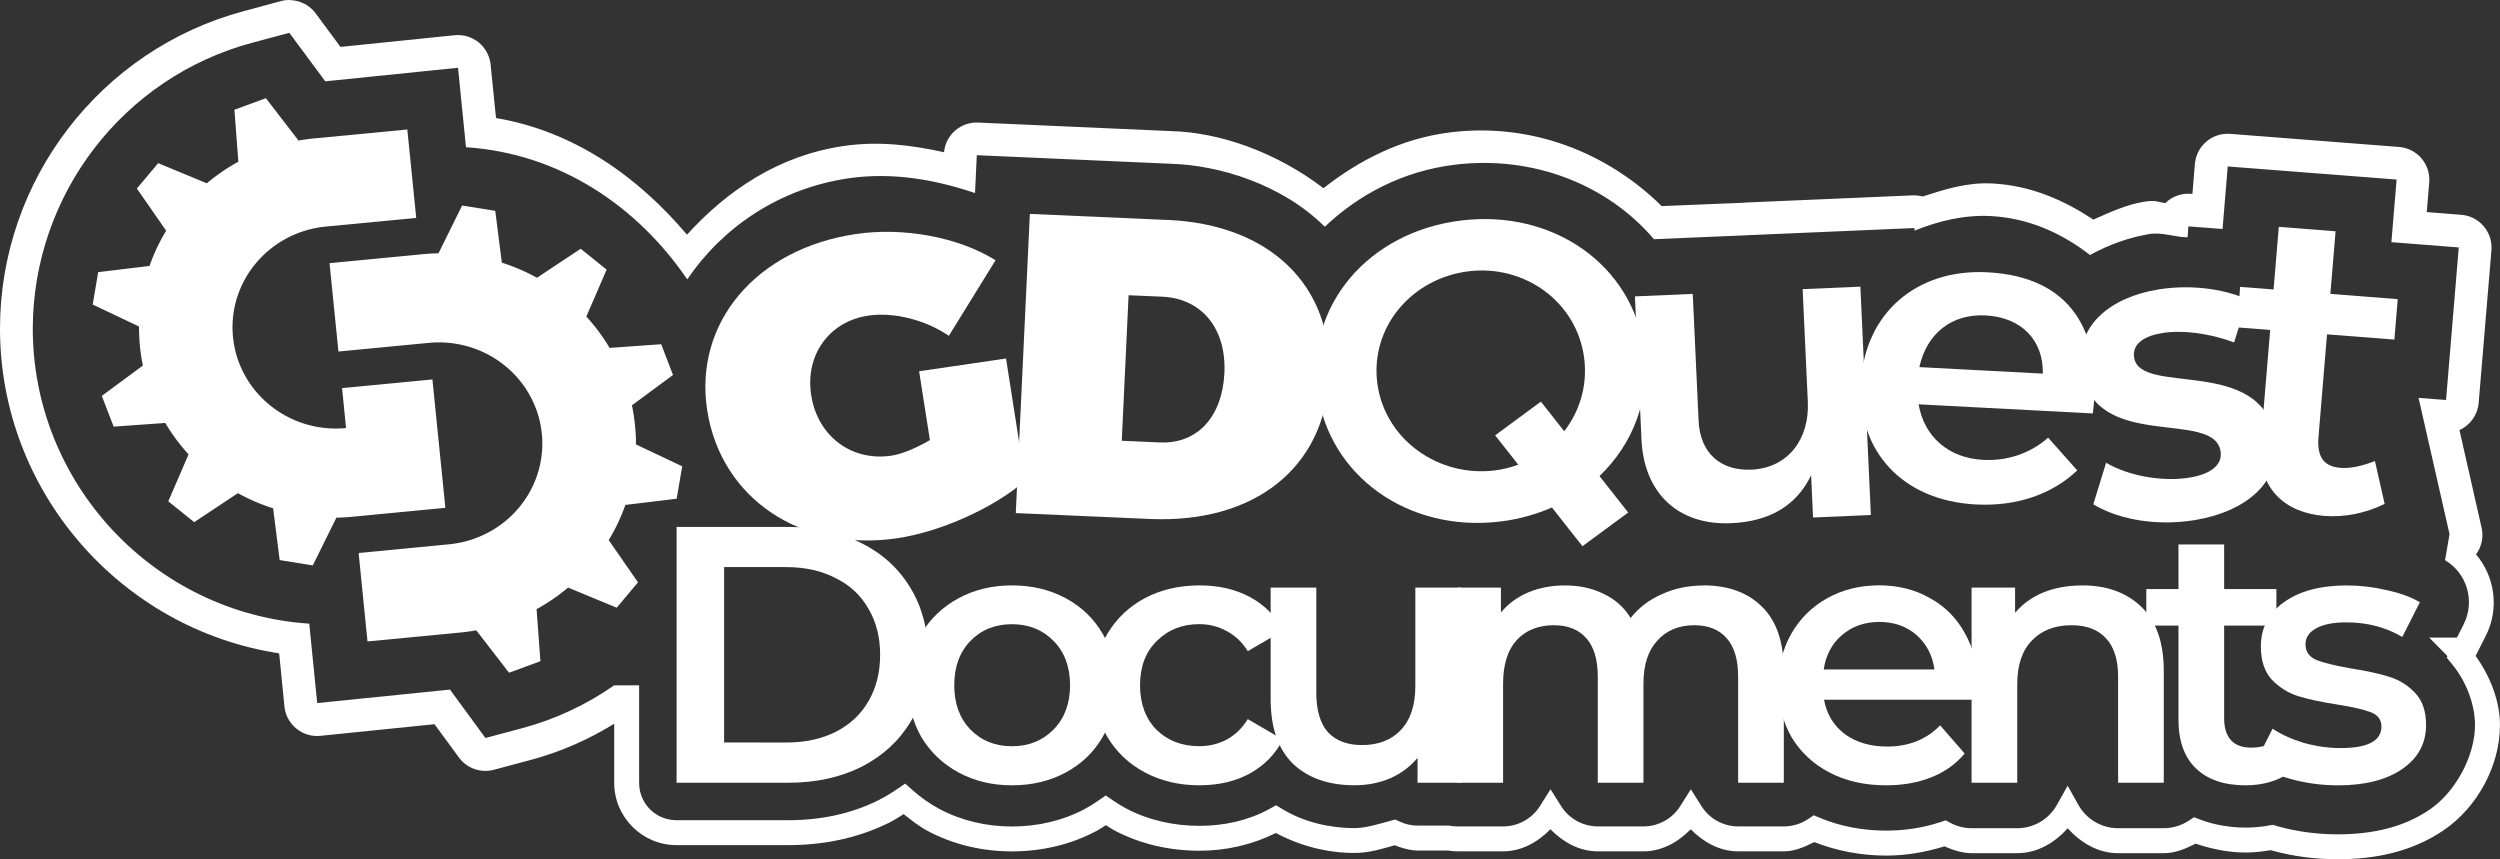 <?xml version="1.0" encoding="UTF-8" standalone="no"?>
<svg
   xmlns:dc="http://purl.org/dc/elements/1.1/"
   xmlns:cc="http://creativecommons.org/ns#"
   xmlns:rdf="http://www.w3.org/1999/02/22-rdf-syntax-ns#"
   xmlns:svg="http://www.w3.org/2000/svg"
   xmlns="http://www.w3.org/2000/svg"
   id="svg923"
   viewBox="0 0 53.097 18.249"
   version="1.1"
   height="68.973"
   width="200.68">
  <rect x="0" y="0" width="53.097" height="18.249" fill="#333333" stroke="none"/>
  <defs
     id="defs927" />
  <path
     id="path903"
     style="color:#000000;font-variant-ligatures:normal;font-variant-position:normal;font-variant-caps:normal;font-variant-numeric:normal;font-variant-alternates:normal;font-feature-settings:normal;text-indent:0;text-decoration:none;text-decoration-line:none;text-decoration-style:solid;text-decoration-color:#000000;text-transform:none;text-orientation:mixed;dominant-baseline:auto;white-space:normal;shape-padding:0;isolation:auto;mix-blend-mode:normal;solid-color:#000000;fill:#ffffff;stroke-width:1;color-rendering:auto;image-rendering:auto;shape-rendering:auto"
     dominant-baseline="auto"
     d="M 5.647,2.085 4.979,2.33 5.062,3.434 C 4.823,3.566 4.599,3.72 4.392,3.893 L 3.36,3.465 2.907,4.004 3.529,4.9 C 3.386,5.135 3.268,5.386 3.176,5.648 L 2.085,5.78 1.969,6.468 2.952,6.934 c 0,0.138 0.008,0.277 0.02,0.417 0.014,0.14 0.035,0.278 0.063,0.413 L 2.162,8.408 2.414,9.061 3.51,8.983 c 0.142,0.239 0.308,0.463 0.495,0.667 l -0.431,0.997 0.551,0.443 0.928,-0.616 c 0.237,0.131 0.487,0.239 0.748,0.322 l 0.139,1.099 0.703,0.114 0.502,-1.015 c 0.131,-0.002 0.262,-0.01 0.395,-0.025 l 1.563e-4,4.84e-4 1.919,-0.184 L 9.184,8.059 7.265,8.243 7.35,9.091 7.35,9.091 C 6.142,9.207 5.068,8.343 4.949,7.161 4.831,5.98 5.713,4.928 6.921,4.812 v -2.5e-4 L 8.84,4.628 8.651,2.75 6.732,2.934 C 6.6,2.945 6.469,2.962 6.34,2.985 Z M 9.815,4.365 9.313,5.38 c -0.131,0.002 -0.262,0.01 -0.395,0.025 L 6.999,5.589 7.188,7.466 9.107,7.282 a 2.197,2.15 0 0 1 2.401,1.929 2.197,2.15 0 0 1 -1.972,2.349 l -1.919,0.185 0.188,1.878 1.919,-0.184 c 0.133,-0.011 0.263,-0.029 0.392,-0.051 l 0.695,0.9 0.667,-0.245 -0.082,-1.105 c 0.239,-0.131 0.463,-0.285 0.669,-0.459 l 1.033,0.428 0.452,-0.539 -0.622,-0.896 c 0.143,-0.236 0.262,-0.486 0.354,-0.748 l 1.09,-0.132 0.117,-0.688 -0.984,-0.466 c 0.007,-0.138 -0.007,-0.277 -0.02,-0.417 -0.014,-0.14 -0.035,-0.278 -0.063,-0.413 l 0.872,-0.644 -0.251,-0.653 -1.096,0.078 C 12.806,7.15 12.64,6.927 12.453,6.723 l 0.431,-0.997 -0.551,-0.443 -0.928,0.616 C 11.169,5.769 10.919,5.661 10.658,5.578 L 10.519,4.478 Z" />
  <path
     id="path905"
     style="font-variant-ligatures:normal;font-variant-caps:normal;font-variant-numeric:normal;font-feature-settings:normal;fill:#ffffff;stroke-width:1"
     d="m 19.75,9.347 c -0.296,0.172 -0.598,0.299 -0.821,0.331 -0.844,0.124 -1.564,-0.413 -1.7,-1.283 -0.134,-0.852 0.38,-1.57 1.215,-1.692 0.538,-0.079 1.209,0.089 1.709,0.429 L 21.144,5.527 C 20.356,5.036 19.193,4.821 18.182,4.97 c -2.124,0.311 -3.452,1.892 -3.161,3.749 0.292,1.866 1.99,3.012 4.031,2.713 0.928,-0.136 2.071,-0.652 2.721,-1.225 L 21.367,7.614 19.521,7.885 Z" />
  <path
     id="path907"
     style="font-variant-ligatures:normal;font-variant-caps:normal;font-variant-numeric:normal;font-feature-settings:normal;fill:#ffffff;stroke-width:1"
     d="m 24.806,4.672 -2.933,-0.129 -0.299,6.354 2.849,0.125 c 2.221,0.098 3.714,-1.09 3.805,-3.021 0.091,-1.931 -1.257,-3.234 -3.421,-3.33 z m -0.166,4.725 -0.815,-0.036 0.145,-3.091 0.712,0.031 c 0.843,0.037 1.367,0.678 1.323,1.62 -0.044,0.934 -0.578,1.51 -1.365,1.475 z" />
  <path
     id="path909"
     style="font-variant-ligatures:normal;font-variant-caps:normal;font-variant-numeric:normal;font-feature-settings:normal;fill:#ffffff;stroke-width:1"
     d="m 31.027,4.684 c -1.963,0.243 -3.289,1.799 -3.048,3.617 0.24,1.809 1.932,3.017 3.895,2.774 0.391,-0.048 0.755,-0.152 1.087,-0.297 l 0.648,0.823 0.972,-0.716 -0.61,-0.774 C 34.682,9.432 35.057,8.474 34.92,7.44 34.68,5.631 32.99,4.441 31.027,4.684 Z m 0.162,1.078 c 1.191,-0.148 2.299,0.648 2.456,1.836 0.077,0.582 -0.092,1.133 -0.423,1.561 l -0.495,-0.629 -0.972,0.716 0.491,0.623 c -0.158,0.058 -0.323,0.101 -0.497,0.122 C 30.548,10.141 29.41,9.331 29.253,8.143 29.096,6.955 29.979,5.912 31.188,5.762 Z" />
  <path
     id="path911"
     style="font-variant-ligatures:normal;font-variant-caps:normal;font-variant-numeric:normal;font-feature-settings:normal;fill:#ffffff;stroke-width:1"
     d="m 38.286,6.141 0.11,2.393 c 0.036,0.78 -0.405,1.398 -1.192,1.441 -0.675,0.029 -1.097,-0.362 -1.128,-1.041 l -0.124,-2.692 -1.228,0.053 0.139,3.037 c 0.052,1.142 0.779,1.829 1.903,1.78 0.797,-0.034 1.383,-0.359 1.7,-1.018 l 0.041,0.897 1.228,-0.053 -0.223,-4.85 z" />
  <path
     id="path913"
     style="font-variant-ligatures:normal;font-variant-caps:normal;font-variant-numeric:normal;font-feature-settings:normal;fill:#ffffff;stroke-width:1"
     d="m 42.212,5.783 c -1.499,-0.079 -2.604,0.863 -2.687,2.34 -0.082,1.459 0.883,2.509 2.438,2.591 0.881,0.046 1.628,-0.223 2.155,-0.723 L 43.5,9.295 C 43.124,9.629 42.635,9.794 42.12,9.767 41.39,9.729 40.87,9.284 40.749,8.587 l 3.7,0.194 C 44.67,7.03 43.974,5.875 42.213,5.783 Z m -1.447,2.014 c 0.153,-0.71 0.684,-1.136 1.405,-1.098 0.759,0.04 1.23,0.519 1.218,1.236 z" />
  <path
     id="path915"
     style="font-variant-ligatures:normal;font-variant-caps:normal;font-variant-numeric:normal;font-feature-settings:normal;fill:#ffffff;stroke-width:1"
     d="m 47.45,7.272 0.286,-0.913 c -0.547,-0.241 -1.255,-0.317 -1.903,-0.21 -0.999,0.165 -1.787,0.765 -1.614,1.749 0.291,1.701 2.786,0.792 2.942,1.677 0.055,0.313 -0.235,0.499 -0.652,0.568 -0.536,0.089 -1.259,-0.013 -1.778,-0.314 l -0.272,0.883 c 0.595,0.353 1.413,0.457 2.162,0.333 1.054,-0.174 1.867,-0.796 1.695,-1.771 -0.303,-1.717 -2.846,-0.865 -2.988,-1.67 -0.052,-0.295 0.203,-0.466 0.592,-0.53 0.425,-0.07 0.999,5.937e-4 1.529,0.198 z" />
  <path
     id="path917"
     style="font-variant-ligatures:normal;font-variant-caps:normal;font-variant-numeric:normal;font-feature-settings:normal;fill:#ffffff;stroke-width:1"
     d="m 50.441,9.793 c -0.282,0.106 -0.522,0.16 -0.727,0.144 -0.327,-0.025 -0.511,-0.195 -0.472,-0.656 l 0.181,-2.18 1.431,0.111 0.071,-0.859 -1.431,-0.111 0.111,-1.33 -1.206,-0.094 -0.111,1.33 -0.711,-0.055 -0.062,0.86 0.701,0.055 -0.199,2.388 c -0.083,0.995 0.534,1.498 1.348,1.561 0.44,0.034 0.88,-0.059 1.282,-0.255 z" />
  <path
     d="m 11.884,15.195 c -0.253,0.105 -0.514,0.195 -0.784,0.267 L 10.31,15.674 9.557,14.646 6.737,14.932 6.567,13.245 H 6.559 C 3.272,13.023 0.696,10.272 0.696,6.978 v -0.005 C 0.704,4.136 2.615,1.643 5.356,0.909 L 6.145,0.697 v 0 l 0.762,1.03 2.82,-0.288 0.169,1.689 h 0.008 c 1.991,0.134 3.635,1.256 4.69,2.805 0.748,-1.101 1.948,-1.929 3.424,-2.145 0.916,-0.134 1.826,0.021 2.688,0.313 l 0.038,-0.804 4.123,0.182 c 1.021,0.028 2.367,0.438 3.268,1.337 0.728,-0.692 1.668,-1.182 2.752,-1.317 1.658,-0.206 3.247,0.416 4.238,1.581 l 1.92,-0.081 0.053,-0.003 3.561,-0.153 v 0.054 c 0.508,-0.203 1.047,-0.338 1.621,-0.308 0.813,0.043 1.518,0.37 2.106,0.827 0.397,-0.219 0.829,-0.374 1.258,-0.445 0.276,-0.046 0.54,0.067 0.816,0.069 l 0.016,-0.232 0.726,0.056 0.11,-1.328 3.587,0.278 -0.11,1.33 1.431,0.112 -0.27,3.24 -0.583,-0.046 0.661,2.91 -0.851,0.414 c -0.576,0.281 -1.23,0.425 -1.898,0.373 -0.193,-0.015 -0.389,-0.058 -0.582,-0.121"
     style="font-variant-ligatures:normal;font-variant-position:normal;font-variant-caps:normal;font-variant-numeric:normal;font-variant-alternates:normal;font-feature-settings:normal;text-indent:0;text-decoration:none;text-decoration-line:none;text-decoration-style:solid;text-decoration-color:#000000;text-transform:none;text-orientation:mixed;white-space:normal;shape-padding:0;isolation:auto;mix-blend-mode:normal;fill:none;stroke-width:1"
     id="path1276" />
  <path
     d="m 51.556,12.366 0.777,-0.379 a 0.697,0.697 0 0 0 0.375,-0.78 L 52.236,9.134 A 0.697,0.697 0 0 0 52.644,8.555 L 52.915,5.315 A 0.697,0.697 0 0 0 52.274,4.562 l -0.733,-0.058 0.053,-0.632 A 0.697,0.697 0 0 0 50.953,3.121 L 47.365,2.843 a 0.697,0.697 0 0 0 -0.748,0.638 l -0.053,0.638 -0.035,-0.003 a 0.697,0.697 0 0 0 -0.543,0.2 C 45.831,4.291 45.788,4.243 45.53,4.286 45.158,4.347 44.81,4.51 44.462,4.663 43.848,4.258 43.144,3.94 42.318,3.896 41.772,3.867 41.301,4.024 40.836,4.173 a 0.697,0.697 0 0 0 -0.208,-0.024 l -3.56,0.153 a 0.697,0.697 0 0 0 -0.008,0.002 l -0.049,0.003 -1.718,0.07 C 34.141,3.242 32.526,2.598 30.803,2.811 29.761,2.94 28.869,3.401 28.109,3.997 27.102,3.229 25.908,2.813 24.886,2.785 L 20.775,2.603 A 0.697,0.697 0 0 0 20.05,3.233 C 19.364,3.082 18.655,2.992 17.917,3.1 16.535,3.303 15.439,4.049 14.591,4.984 13.555,3.759 12.199,2.789 10.536,2.507 L 10.527,2.433 10.42,1.372 A 0.697,0.697 0 0 0 9.656,0.748 L 7.231,0.996 6.705,0.285 A 0.697,0.697 0 0 0 6.169,0.003 L 6.169,4.4013543e-4 A 0.697,0.697 0 0 0 5.964,0.024 L 5.174,0.237 C 2.133,1.053 0.004,3.824 1.6834595e-6,6.973 a 0.697,0.697 0 0 0 0,0.002 v 0.005 c 0,3.459 2.563,6.381 5.928,6.896 l 0.008,0.068 0.106,1.059 a 0.697,0.697 0 0 0 0.764,0.625 l 2.423,-0.247 0.519,0.707 a 0.697,0.697 0 0 0 0.742,0.261 l 0.789,-0.212 c 0.205,-0.055 0.406,-0.119 0.602,-0.192"
     style="font-variant-ligatures:normal;font-variant-position:normal;font-variant-caps:normal;font-variant-numeric:normal;font-variant-alternates:normal;font-feature-settings:normal;text-indent:0;text-decoration:none;text-decoration-line:none;text-decoration-style:solid;text-decoration-color:#000000;text-transform:none;text-orientation:mixed;white-space:normal;shape-padding:0;isolation:auto;mix-blend-mode:normal;fill:none;stroke-width:1"
     id="path1304" />
  <g
     id="g1096">
    <path
       id="path949"
       style="font-style:normal;font-variant:normal;font-weight:600;font-stretch:normal;font-size:7.761px;line-height:1.25;font-family:Montserrat;-inkscape-font-specification:'Montserrat Semi-Bold';letter-spacing:-1.058px;word-spacing:0px;fill:#ffffff;fill-opacity:1;stroke:none;stroke-width:0.265"
       d="m 14.37,11.191 h 2.375 q 0.869,0 1.544,0.341 0.675,0.334 1.048,0.955 0.373,0.613 0.373,1.42 0,0.807 -0.373,1.428 -0.373,0.613 -1.048,0.955 -0.675,0.334 -1.544,0.334 h -2.375 z m 2.328,4.579 q 0.598,0 1.048,-0.225 0.458,-0.233 0.699,-0.652 0.248,-0.427 0.248,-0.986 0,-0.559 -0.248,-0.978 -0.241,-0.427 -0.699,-0.652 -0.45,-0.233 -1.048,-0.233 h -1.319 v 3.725 z" />
    <path
       id="path951"
       style="font-style:normal;font-variant:normal;font-weight:600;font-stretch:normal;font-size:7.761px;line-height:1.25;font-family:Montserrat;-inkscape-font-specification:'Montserrat Semi-Bold';letter-spacing:-1.058px;word-spacing:0px;fill:#ffffff;fill-opacity:1;stroke:none;stroke-width:0.265"
       d="m 21.493,16.679 q -0.629,0 -1.133,-0.272 -0.504,-0.272 -0.792,-0.753 -0.279,-0.489 -0.279,-1.102 0,-0.613 0.279,-1.094 0.287,-0.481 0.792,-0.753 0.504,-0.272 1.133,-0.272 0.636,0 1.141,0.272 0.504,0.272 0.784,0.753 0.287,0.481 0.287,1.094 0,0.613 -0.287,1.102 -0.279,0.481 -0.784,0.753 -0.504,0.272 -1.141,0.272 z m 0,-0.83 q 0.536,0 0.885,-0.357 0.349,-0.357 0.349,-0.939 0,-0.582 -0.349,-0.939 -0.349,-0.357 -0.885,-0.357 -0.536,0 -0.885,0.357 -0.341,0.357 -0.341,0.939 0,0.582 0.341,0.939 0.349,0.357 0.885,0.357 z" />
    <path
       id="path953"
       style="font-style:normal;font-variant:normal;font-weight:600;font-stretch:normal;font-size:7.761px;line-height:1.25;font-family:Montserrat;-inkscape-font-specification:'Montserrat Semi-Bold';letter-spacing:-1.058px;word-spacing:0px;fill:#ffffff;fill-opacity:1;stroke:none;stroke-width:0.265"
       d="m 25.476,16.679 q -0.644,0 -1.156,-0.272 -0.512,-0.272 -0.799,-0.753 -0.287,-0.489 -0.287,-1.102 0,-0.613 0.287,-1.094 0.287,-0.481 0.792,-0.753 0.512,-0.272 1.164,-0.272 0.613,0 1.071,0.248 0.466,0.248 0.699,0.714 l -0.745,0.435 q -0.179,-0.287 -0.45,-0.427 -0.264,-0.147 -0.582,-0.147 -0.543,0 -0.9,0.357 -0.357,0.349 -0.357,0.939 0,0.59 0.349,0.947 0.357,0.349 0.908,0.349 0.318,0 0.582,-0.14 0.272,-0.147 0.45,-0.435 l 0.745,0.435 q -0.241,0.466 -0.706,0.722 -0.458,0.248 -1.063,0.248 z" />
    <path
       id="path955"
       style="font-style:normal;font-variant:normal;font-weight:600;font-stretch:normal;font-size:7.761px;line-height:1.25;font-family:Montserrat;-inkscape-font-specification:'Montserrat Semi-Bold';letter-spacing:-1.058px;word-spacing:0px;fill:#ffffff;fill-opacity:1;stroke:none;stroke-width:0.265"
       d="m 31.03,12.48 v 4.144 H 30.107 v -0.528 q -0.233,0.279 -0.582,0.435 -0.349,0.147 -0.753,0.147 -0.83,0 -1.312,-0.458 -0.473,-0.466 -0.473,-1.374 v -2.367 h 0.97 v 2.235 q 0,0.559 0.248,0.838 0.256,0.272 0.722,0.272 0.52,0 0.823,-0.318 0.31,-0.326 0.31,-0.931 v -2.095 z" />
    <path
       id="path957"
       style="font-style:normal;font-variant:normal;font-weight:600;font-stretch:normal;font-size:7.761px;line-height:1.25;font-family:Montserrat;-inkscape-font-specification:'Montserrat Semi-Bold';letter-spacing:-1.058px;word-spacing:0px;fill:#ffffff;fill-opacity:1;stroke:none;stroke-width:0.265"
       d="m 36.186,12.433 q 0.784,0 1.242,0.458 0.458,0.45 0.458,1.358 v 2.375 h -0.97 v -2.251 q 0,-0.543 -0.241,-0.815 -0.241,-0.279 -0.691,-0.279 -0.489,0 -0.784,0.326 -0.295,0.318 -0.295,0.916 v 2.103 h -0.97 v -2.251 q 0,-0.543 -0.241,-0.815 -0.241,-0.279 -0.691,-0.279 -0.497,0 -0.792,0.318 -0.287,0.318 -0.287,0.924 v 2.103 h -0.97 v -4.144 h 0.924 v 0.528 q 0.233,-0.279 0.582,-0.427 0.349,-0.147 0.776,-0.147 0.466,0 0.823,0.179 0.365,0.171 0.574,0.512 0.256,-0.326 0.66,-0.504 0.404,-0.186 0.893,-0.186 z" />
    <path
       id="path959"
       style="font-style:normal;font-variant:normal;font-weight:600;font-stretch:normal;font-size:7.761px;line-height:1.25;font-family:Montserrat;-inkscape-font-specification:'Montserrat Semi-Bold';letter-spacing:-1.058px;word-spacing:0px;fill:#ffffff;fill-opacity:1;stroke:none;stroke-width:0.265"
       d="m 42.008,14.575 q 0,0.101 -0.016,0.287 h -3.252 q 0.085,0.458 0.442,0.73 0.365,0.264 0.9,0.264 0.683,0 1.125,-0.45 l 0.52,0.598 q -0.279,0.334 -0.706,0.504 -0.427,0.171 -0.962,0.171 -0.683,0 -1.203,-0.272 -0.52,-0.272 -0.807,-0.753 -0.279,-0.489 -0.279,-1.102 0,-0.605 0.272,-1.087 0.279,-0.489 0.768,-0.761 0.489,-0.272 1.102,-0.272 0.605,0 1.079,0.272 0.481,0.264 0.745,0.753 0.272,0.481 0.272,1.118 z m -2.095,-1.366 q -0.466,0 -0.792,0.279 -0.318,0.272 -0.388,0.73 h 2.352 q -0.062,-0.45 -0.38,-0.73 -0.318,-0.279 -0.792,-0.279 z" />
    <path
       id="path961"
       style="font-style:normal;font-variant:normal;font-weight:600;font-stretch:normal;font-size:7.761px;line-height:1.25;font-family:Montserrat;-inkscape-font-specification:'Montserrat Semi-Bold';letter-spacing:-1.058px;word-spacing:0px;fill:#ffffff;fill-opacity:1;stroke:none;stroke-width:0.265"
       d="m 44.226,12.433 q 0.784,0 1.257,0.458 0.473,0.458 0.473,1.358 v 2.375 h -0.97 v -2.251 q 0,-0.543 -0.256,-0.815 -0.256,-0.279 -0.73,-0.279 -0.536,0 -0.846,0.326 -0.31,0.318 -0.31,0.924 v 2.095 h -0.97 v -4.144 h 0.924 v 0.536 q 0.241,-0.287 0.605,-0.435 0.365,-0.147 0.823,-0.147 z" />
    <path
       id="path963"
       style="font-style:normal;font-variant:normal;font-weight:600;font-stretch:normal;font-size:7.761px;line-height:1.25;font-family:Montserrat;-inkscape-font-specification:'Montserrat Semi-Bold';letter-spacing:-1.058px;word-spacing:0px;fill:#ffffff;fill-opacity:1;stroke:none;stroke-width:0.265"
       d="m 48.628,16.399 q -0.171,0.14 -0.419,0.21 -0.241,0.07 -0.512,0.07 -0.683,0 -1.056,-0.357 -0.373,-0.357 -0.373,-1.04 v -1.995 h -0.683 v -0.776 h 0.683 v -0.947 h 0.97 v 0.947 h 1.11 v 0.776 h -1.11 v 1.971 q 0,0.303 0.147,0.466 0.147,0.155 0.427,0.155 0.326,0 0.543,-0.171 z" />
    <path
       id="path965"
       style="font-style:normal;font-variant:normal;font-weight:600;font-stretch:normal;font-size:7.761px;line-height:1.25;font-family:Montserrat;-inkscape-font-specification:'Montserrat Semi-Bold';letter-spacing:-1.058px;word-spacing:0px;fill:#ffffff;fill-opacity:1;stroke:none;stroke-width:0.265"
       d="m 49.648,16.679 q -0.504,0 -0.986,-0.132 -0.481,-0.132 -0.768,-0.334 l 0.373,-0.737 q 0.279,0.186 0.667,0.303 0.396,0.109 0.776,0.109 0.869,0 0.869,-0.458 0,-0.217 -0.225,-0.303 -0.217,-0.085 -0.706,-0.163 -0.512,-0.078 -0.838,-0.179 -0.318,-0.101 -0.559,-0.349 -0.233,-0.256 -0.233,-0.706 0,-0.59 0.489,-0.939 0.497,-0.357 1.335,-0.357 0.427,0 0.854,0.101 0.427,0.093 0.699,0.256 l -0.373,0.737 q -0.528,-0.31 -1.187,-0.31 -0.427,0 -0.652,0.132 -0.217,0.124 -0.217,0.334 0,0.233 0.233,0.334 0.241,0.093 0.737,0.179 0.497,0.078 0.815,0.179 0.318,0.101 0.543,0.341 0.233,0.241 0.233,0.683 0,0.582 -0.504,0.931 -0.504,0.349 -1.374,0.349 z" />
  </g>
  <path
     id="path4985"
     d="m 52.232,13.807 0.015,0.015 c -0.004,-0.004 -0.01,-0.004 -0.013,-0.008 -0.002,-0.002 2.6e-5,-0.006 -0.002,-0.008 l 5.3e-5,2e-6 v 0"
     style="font-style:normal;font-variant:normal;font-weight:600;font-stretch:normal;font-size:7.761px;line-height:1.25;font-family:Montserrat;-inkscape-font-specification:'Montserrat Semi-Bold';letter-spacing:-1.058px;word-spacing:0px;fill:none;fill-opacity:1;stroke:#ffffff;stroke-width:0.529;stroke-miterlimit:4;stroke-dasharray:none" />
  <path
     id="path4892"
     d="M 6.169,5.1716175e-4 C 6.099,-0.002 6.03,0.006 5.963,0.024 L 5.174,0.237 C 2.133,1.053 0.004,3.824 7.6639645e-7,6.973 c -1.02186193e-6,6.88e-4 -1.02186193e-6,0.001 0,0.002 v 0.005 C 7.6639645e-7,10.439 2.563,13.361 5.928,13.876 l 0.008,0.068 0.105,1.059 c 0.038,0.384 0.381,0.664 0.764,0.625 l 2.423,-0.247 0.519,0.707 c 0.17,0.232 0.465,0.335 0.742,0.261 l 0.789,-0.211 c 0.638,-0.171 1.227,-0.435 1.767,-0.767 v 1.255 c -2.91e-4,0.728 0.595,1.324 1.323,1.323 H 16.744 c 0.744,0 1.466,-0.146 2.115,-0.464 l 0.002,-5.29e-4 c 0.004,-0.002 0.007,-0.003 0.011,-0.005 l 0.004,-0.002 0.004,-0.002 0.008,-0.004 c 0.106,-0.054 0.205,-0.119 0.305,-0.181 0.16,0.127 0.319,0.255 0.5,0.352 0.553,0.298 1.176,0.44 1.799,0.44 0.626,0 1.252,-0.141 1.807,-0.44 0.066,-0.035 0.125,-0.077 0.188,-0.117 0.06,0.037 0.117,0.076 0.18,0.11 0.558,0.296 1.184,0.433 1.81,0.433 0.558,0 1.115,-0.125 1.622,-0.377 0.517,0.279 1.097,0.424 1.673,0.424 0.316,0 0.592,-0.091 0.847,-0.163 0.158,0.058 0.319,0.11 0.487,0.111 h 5.3e-4 0.644 c 0.068,0.01 0.136,0.018 0.204,0.018 h 0.968 5.29e-4 c 0.393,-5.29e-4 0.736,-0.194 1.006,-0.469 0.27,0.274 0.612,0.468 1.005,0.469 h 5.29e-4 0.969 5.3e-4 c 0.393,-6.87e-4 0.735,-0.194 1.005,-0.469 0.27,0.274 0.612,0.468 1.006,0.469 h 5.29e-4 0.968 c 0.231,9.2e-5 0.443,-0.093 0.648,-0.197 0.487,0.191 1.006,0.287 1.529,0.287 0.419,0 0.834,-0.071 1.236,-0.196 0.185,0.079 0.377,0.145 0.579,0.145 h 0.969 5.29e-4 c 0.425,-6.09e-4 0.79,-0.22 1.07,-0.528 0.28,0.308 0.646,0.528 1.072,0.528 h 0.97 c 0.24,-2.09e-4 0.464,-0.093 0.675,-0.203 0.349,0.119 0.712,0.189 1.065,0.189 0.175,0 0.354,-0.021 0.531,-0.05 0.007,0.002 0.008,0.003 0.018,0.006 0.46,0.126 0.932,0.187 1.402,0.187 0.786,0 1.584,-0.154 2.268,-0.627 0.697,-0.482 1.18,-1.355 1.18,-2.223 0,-0.493 -0.193,-1.015 -0.517,-1.469 l 0.217,-0.429 c 0.292,-0.577 0.191,-1.257 -0.208,-1.727 0.12,-0.163 0.163,-0.369 0.118,-0.566 L 52.236,9.134 C 52.467,9.03 52.624,8.808 52.644,8.555 L 52.915,5.315 C 52.947,4.93 52.659,4.592 52.274,4.562 l -0.733,-0.058 0.053,-0.631 C 51.625,3.488 51.338,3.15 50.953,3.121 L 47.366,2.843 C 46.983,2.814 46.649,3.099 46.617,3.481 l -0.053,0.638 -0.035,-0.003 c -0.201,-0.015 -0.4,0.057 -0.543,0.199 -0.155,-0.025 -0.198,-0.072 -0.456,-0.029 -0.372,0.061 -0.72,0.224 -1.069,0.378 -0.613,-0.405 -1.317,-0.724 -2.144,-0.767 -0.546,-0.029 -1.017,0.128 -1.482,0.276 -0.068,-0.018 -0.138,-0.026 -0.208,-0.024 l -3.56,0.153 c -0.003,6.615e-4 -0.005,0.001 -0.008,0.002 l -0.049,0.003 -1.718,0.07 C 34.141,3.242 32.526,2.598 30.803,2.811 29.761,2.94 28.869,3.401 28.109,3.997 27.102,3.229 25.908,2.813 24.886,2.785 L 20.775,2.603 C 20.404,2.586 20.085,2.863 20.05,3.233 19.364,3.081 18.655,2.992 17.917,3.101 16.535,3.303 15.439,4.049 14.591,4.984 13.555,3.759 12.2,2.789 10.536,2.507 l -0.009,-0.073 -0.107,-1.061 C 10.382,0.989 10.039,0.709 9.656,0.748 L 7.231,0.996 6.705,0.285 C 6.579,0.114 6.381,0.01 6.169,0.003 Z M 6.145,0.697 6.908,1.727 9.728,1.439 9.897,3.127 h 0.008 c 1.991,0.134 3.636,1.257 4.691,2.806 0.748,-1.101 1.948,-1.929 3.424,-2.146 0.916,-0.134 1.826,0.021 2.688,0.313 l 0.038,-0.804 4.123,0.182 c 1.021,0.028 2.367,0.438 3.268,1.338 0.728,-0.692 1.669,-1.183 2.753,-1.317 1.658,-0.206 3.247,0.416 4.238,1.581 l 1.92,-0.081 0.053,-0.003 3.561,-0.153 v 0.055 c 0.508,-0.203 1.047,-0.339 1.621,-0.309 0.813,0.043 1.518,0.37 2.106,0.827 0.397,-0.219 0.829,-0.374 1.258,-0.445 0.276,-0.046 0.539,0.067 0.815,0.069 l 0.016,-0.232 0.726,0.055 0.11,-1.328 3.587,0.278 -0.111,1.33 1.431,0.112 -0.27,3.24 -0.584,-0.045 0.658,2.895 -0.095,0.552 c 0.471,0.282 0.642,0.875 0.394,1.365 l -0.358,0.707 0.11,0.133 c 0.321,0.389 0.49,0.885 0.49,1.297 0,0.661 -0.415,1.416 -0.952,1.788 -0.57,0.394 -1.249,0.533 -1.967,0.533 -0.425,0 -0.85,-0.055 -1.262,-0.168 -0.006,-0.002 -0.024,-0.008 -0.055,-0.017 l -0.059,-0.017 -0.061,0.011 c -0.173,0.032 -0.345,0.048 -0.513,0.048 -0.326,0 -0.663,-0.055 -0.973,-0.172 l -0.126,-0.048 -0.113,0.074 c -0.157,0.103 -0.341,0.158 -0.529,0.159 h -0.97 c -0.349,9.2e-5 -0.671,-0.188 -0.842,-0.492 l -0.23,-0.41 -0.23,0.41 c -0.171,0.304 -0.492,0.491 -0.84,0.492 h -0.968 c -0.158,-1.36e-4 -0.314,-0.039 -0.453,-0.114 l -0.1,-0.053 -0.108,0.036 c -0.369,0.123 -0.758,0.182 -1.153,0.182 -0.49,0 -0.971,-0.087 -1.41,-0.271 l -0.131,-0.055 -0.118,0.08 c -0.153,0.103 -0.333,0.157 -0.517,0.157 h -0.968 -5.29e-4 c -0.318,-6.08e-4 -0.613,-0.164 -0.782,-0.433 l -0.224,-0.356 -0.224,0.356 c -0.169,0.269 -0.464,0.432 -0.782,0.433 h -0.968 -5.29e-4 c -0.318,-7.5e-4 -0.613,-0.164 -0.782,-0.433 l -0.224,-0.356 -0.224,0.356 c -0.169,0.269 -0.465,0.433 -0.783,0.433 h -0.968 c -0.053,1.5e-5 -0.106,-0.004 -0.159,-0.013 l -0.023,-0.004 h -0.666 -0.001 c -0.133,-7.14e-4 -0.264,-0.031 -0.384,-0.088 l -0.089,-0.042 -0.095,0.026 c -0.285,0.078 -0.541,0.157 -0.768,0.157 -0.54,1e-6 -1.088,-0.132 -1.538,-0.406 l -0.131,-0.08 -0.134,0.075 c -0.018,0.01 -0.022,0.013 -0.012,0.007 l -0.011,0.006 c -0.442,0.238 -0.951,0.35 -1.468,0.35 -0.549,0 -1.088,-0.12 -1.562,-0.371 -0.094,-0.05 -0.187,-0.108 -0.28,-0.171 l -0.151,-0.103 -0.15,0.104 c -0.094,0.066 -0.189,0.126 -0.286,0.178 -0.47,0.253 -1.009,0.377 -1.556,0.377 -0.543,0 -1.08,-0.125 -1.548,-0.377 -0.201,-0.108 -0.391,-0.243 -0.564,-0.397 l -0.155,-0.138 -0.172,0.118 c -0.128,0.088 -0.262,0.167 -0.402,0.238 l -0.003,0.002 -0.008,0.004 c -0.571,0.282 -1.216,0.416 -1.897,0.416 h -2.375 c -0.442,1.71e-4 -0.794,-0.352 -0.794,-0.794 v -2.071 h -0.529 c -0.58,0.405 -1.234,0.717 -1.946,0.908 L 10.31,15.674 9.557,14.646 6.737,14.932 6.568,13.245 h -0.008 C 3.273,13.023 0.696,10.272 0.696,6.978 V 6.973 C 0.704,4.136 2.615,1.643 5.356,0.908 Z"
     style="color:#000000;font-style:normal;font-variant:normal;font-weight:600;font-stretch:normal;font-size:7.761px;line-height:1.25;font-family:Montserrat;-inkscape-font-specification:'Montserrat Semi-Bold';font-variant-ligatures:normal;font-variant-position:normal;font-variant-caps:normal;font-variant-numeric:normal;font-variant-alternates:normal;font-feature-settings:normal;text-indent:0;text-align:start;text-decoration:none;text-decoration-line:none;text-decoration-style:solid;text-decoration-color:#000000;letter-spacing:-1.058px;word-spacing:0px;text-transform:none;writing-mode:lr-tb;direction:ltr;text-orientation:mixed;dominant-baseline:auto;baseline-shift:baseline;text-anchor:start;white-space:normal;shape-padding:0;clip-rule:nonzero;display:inline;overflow:visible;visibility:visible;opacity:1;isolation:auto;mix-blend-mode:normal;color-interpolation:sRGB;color-interpolation-filters:linearRGB;solid-color:#000000;solid-opacity:1;vector-effect:none;fill:#ffffff;fill-opacity:1;fill-rule:nonzero;stroke:none;stroke-width:0.529;stroke-linecap:butt;stroke-linejoin:miter;stroke-miterlimit:4;stroke-dasharray:none;stroke-dashoffset:0;stroke-opacity:1;color-rendering:auto;image-rendering:auto;shape-rendering:auto;text-rendering:auto;enable-background:accumulate" />
</svg>
